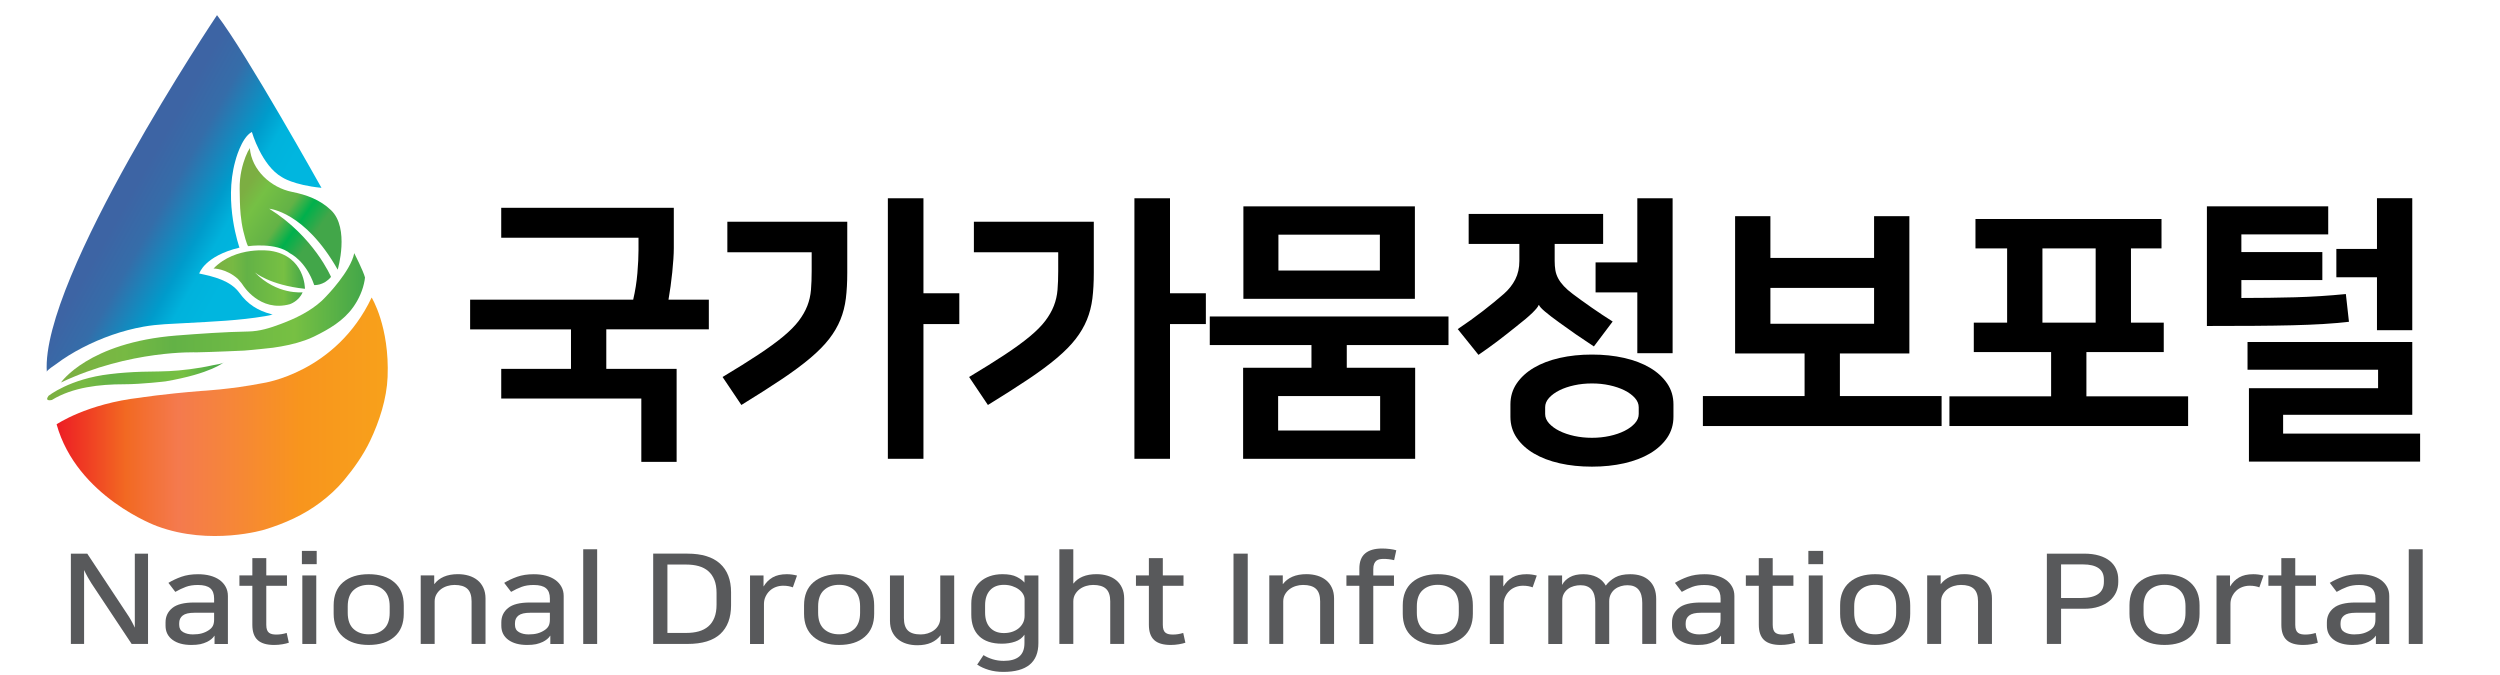 <?xml version="1.0" encoding="utf-8"?>
<!-- Generator: Adobe Illustrator 16.0.0, SVG Export Plug-In . SVG Version: 6.00 Build 0)  -->
<!DOCTYPE svg PUBLIC "-//W3C//DTD SVG 1.1//EN" "http://www.w3.org/Graphics/SVG/1.1/DTD/svg11.dtd">
<svg version="1.1" id="Layer_1" xmlns="http://www.w3.org/2000/svg" xmlns:xlink="http://www.w3.org/1999/xlink" x="0px" y="0px"
	 width="174px" height="47px" viewBox="0 0 174 47" enable-background="new 0 0 174 47" xml:space="preserve">
<g>
	<path d="M34.886,25.674h4.855v-2.75h-7.02v-2.067H44.07c0.143-0.611,0.24-1.225,0.292-1.843c0.052-0.617,0.078-1.153,0.078-1.609
		v-0.858h-9.555v-2.086h12.012v2.808c0,0.221-0.01,0.475-0.029,0.76c-0.02,0.286-0.046,0.592-0.078,0.917
		c-0.033,0.325-0.072,0.65-0.117,0.975c-0.045,0.325-0.094,0.637-0.146,0.936h2.808v2.067h-7.137v2.75h4.895v6.474h-2.457V27.74
		h-9.75V25.674z"/>
	<path d="M50.291,26.239c0.975-0.585,1.807-1.105,2.496-1.561c0.688-0.455,1.264-0.874,1.726-1.258
		c0.461-0.383,0.822-0.747,1.082-1.092c0.26-0.344,0.458-0.692,0.595-1.043c0.137-0.351,0.221-0.722,0.254-1.112
		c0.032-0.39,0.048-0.825,0.048-1.306v-1.307h-5.869v-2.125h8.346v3.549c0,0.663-0.032,1.258-0.097,1.784
		c-0.065,0.527-0.192,1.021-0.38,1.482s-0.449,0.907-0.78,1.335c-0.331,0.429-0.77,0.875-1.316,1.336
		c-0.546,0.462-1.212,0.955-1.999,1.481c-0.787,0.527-1.719,1.122-2.798,1.785L50.291,26.239z M64.272,20.409h2.496v2.145h-2.496
		v9.379h-2.477V13.798h2.477V20.409z"/>
	<path d="M67.45,26.239c0.975-0.585,1.807-1.105,2.496-1.561c0.688-0.455,1.264-0.874,1.726-1.258
		c0.461-0.383,0.822-0.747,1.082-1.092c0.26-0.344,0.458-0.692,0.595-1.043c0.137-0.351,0.221-0.722,0.254-1.112
		c0.032-0.39,0.048-0.825,0.048-1.306v-1.307h-5.869v-2.125h8.346v3.549c0,0.663-0.032,1.258-0.097,1.784
		c-0.065,0.527-0.192,1.021-0.38,1.482s-0.449,0.907-0.78,1.335c-0.331,0.429-0.77,0.875-1.316,1.336
		c-0.546,0.462-1.212,0.955-1.999,1.481c-0.787,0.527-1.719,1.122-2.798,1.785L67.45,26.239z M81.432,20.409h2.496v2.145h-2.496
		v9.379h-2.477V13.798h2.477V20.409z"/>
	<path d="M91.278,25.596v-1.58h-7.078v-1.989h16.615v1.989h-7.08v1.58h4.76v6.337H86.521v-6.337H91.278z M98.476,14.363v6.435H86.54
		v-6.435H98.476z M88.958,29.964h7.1v-2.398h-7.1V29.964z M88.978,18.829h7.061v-2.496h-7.061V18.829z"/>
	<path d="M102.219,14.89h9.359v2.086h-3.373v1.189c0,0.234,0.016,0.448,0.049,0.644c0.032,0.195,0.098,0.383,0.194,0.565
		c0.098,0.182,0.228,0.361,0.391,0.536c0.162,0.176,0.373,0.361,0.634,0.556c0.416,0.312,0.857,0.631,1.326,0.956
		c0.468,0.325,0.948,0.644,1.442,0.956l-1.307,1.735c-0.871-0.571-1.67-1.124-2.398-1.657c-0.416-0.299-0.747-0.552-0.994-0.761
		c-0.247-0.208-0.39-0.364-0.429-0.468h-0.02c-0.039,0.117-0.188,0.302-0.449,0.556c-0.26,0.253-0.617,0.556-1.072,0.907
		c-0.416,0.338-0.842,0.672-1.277,1.004c-0.436,0.331-0.9,0.666-1.394,1.004l-1.443-1.794c0.624-0.416,1.212-0.838,1.765-1.267
		c0.553-0.429,1.036-0.826,1.453-1.19c0.338-0.299,0.601-0.633,0.789-1.004s0.283-0.796,0.283-1.277v-1.189h-3.529V14.89z
		 M110.799,32.479c-0.807,0-1.554-0.077-2.243-0.233c-0.688-0.156-1.287-0.384-1.794-0.683s-0.906-0.663-1.199-1.092
		c-0.292-0.43-0.438-0.917-0.438-1.463V28.15c0-0.547,0.146-1.034,0.438-1.463c0.293-0.429,0.692-0.793,1.199-1.092
		s1.105-0.526,1.794-0.683c0.689-0.156,1.437-0.234,2.243-0.234c0.806,0,1.553,0.078,2.242,0.234
		c0.688,0.156,1.287,0.384,1.794,0.683s0.906,0.663,1.199,1.092s0.438,0.916,0.438,1.463v0.857c0,0.546-0.146,1.033-0.438,1.463
		c-0.293,0.429-0.692,0.793-1.199,1.092s-1.105,0.526-1.794,0.683C112.352,32.401,111.604,32.479,110.799,32.479z M110.799,26.688
		c-0.43,0-0.839,0.042-1.229,0.127c-0.391,0.085-0.735,0.201-1.034,0.351s-0.539,0.325-0.722,0.526
		c-0.182,0.202-0.272,0.42-0.272,0.653v0.469c0,0.233,0.091,0.451,0.272,0.652c0.183,0.202,0.423,0.377,0.722,0.527
		c0.299,0.148,0.644,0.266,1.034,0.351c0.39,0.084,0.799,0.127,1.229,0.127c0.429,0,0.838-0.043,1.229-0.127
		c0.39-0.085,0.733-0.202,1.033-0.351c0.299-0.15,0.539-0.325,0.722-0.527c0.182-0.201,0.272-0.419,0.272-0.652v-0.469
		c0-0.233-0.091-0.451-0.272-0.653c-0.183-0.201-0.423-0.377-0.722-0.526c-0.3-0.149-0.644-0.266-1.033-0.351
		C111.637,26.729,111.228,26.688,110.799,26.688z M113.957,20.35h-2.905v-2.086h2.905v-4.466h2.457v10.783h-2.457V20.35z"/>
	<path d="M128.056,24.601v2.965h7.079v2.086h-16.614v-2.086h7.078v-2.965h-4.836v-9.555h2.457v2.906h7.216v-2.906h2.456v9.555
		H128.056z M130.436,22.534v-2.496h-7.216v2.496H130.436z"/>
	<path d="M142.758,27.585v-3.081h-5.382v-2.048h2.32v-5.167h-2.203v-2.047h12.948v2.047h-2.126v5.167h2.282v2.048h-5.383v3.081
		h7.079v2.066H135.68v-2.066H142.758z M142.153,22.456h3.705v-5.167h-3.705V22.456z"/>
	<path d="M162.044,14.363v1.95h-6.045v1.229h5.636v1.95h-5.636v1.248c1.326,0,2.57-0.017,3.734-0.049
		c1.163-0.032,2.343-0.107,3.539-0.225l0.215,1.931c-0.56,0.065-1.16,0.117-1.804,0.156c-0.644,0.039-1.362,0.068-2.155,0.087
		s-1.674,0.033-2.643,0.039c-0.968,0.007-2.063,0.01-3.285,0.01v-8.327H162.044z M167.894,23.802v5.069h-8.989v1.307h9.535v1.95
		h-11.914v-5.109h8.989v-1.286h-9.087v-1.931H167.894z M167.894,22.982h-2.457v-3.686h-2.827v-1.969h2.827v-3.53h2.457V22.982z"/>
</g>
<g>
	<path fill="#58595B" d="M6.073,38.533l2.8,4.237c0.074,0.104,0.155,0.237,0.245,0.396c0.09,0.16,0.178,0.333,0.265,0.519v-5.152
		h0.92v6.286h-1.14l-2.8-4.22c-0.073-0.115-0.155-0.253-0.245-0.409c-0.09-0.158-0.178-0.329-0.265-0.515v5.144h-0.92v-6.286H6.073z
		"/>
	<path fill="#58595B" d="M13.322,44.889c-0.553,0-0.992-0.119-1.315-0.357s-0.485-0.566-0.485-0.985v-0.234
		c0-0.407,0.157-0.738,0.47-0.995c0.313-0.255,0.82-0.383,1.52-0.383h1.39v-0.279c0-0.319-0.088-0.556-0.265-0.71
		c-0.177-0.154-0.465-0.231-0.865-0.231c-0.32,0-0.599,0.043-0.835,0.131c-0.237,0.087-0.482,0.204-0.735,0.349l-0.48-0.628
		c0.267-0.162,0.566-0.304,0.9-0.423c0.333-0.118,0.72-0.178,1.16-0.178c0.307,0,0.587,0.033,0.84,0.1
		c0.253,0.067,0.472,0.166,0.655,0.296c0.184,0.131,0.327,0.291,0.43,0.48c0.103,0.188,0.155,0.401,0.155,0.641v3.339h-0.93v-0.576
		h-0.01c-0.053,0.088-0.125,0.168-0.215,0.24s-0.188,0.136-0.295,0.188c-0.147,0.07-0.305,0.124-0.475,0.162
		C13.768,44.87,13.563,44.889,13.322,44.889z M14.902,42.648h-1.37c-0.38,0-0.651,0.064-0.815,0.192
		c-0.163,0.127-0.245,0.305-0.245,0.531v0.122c0,0.232,0.093,0.401,0.28,0.506s0.41,0.156,0.67,0.156
		c0.24,0,0.448-0.024,0.625-0.073c0.177-0.05,0.338-0.124,0.485-0.223c0.133-0.088,0.229-0.188,0.285-0.301s0.085-0.26,0.085-0.44
		V42.648z"/>
	<path fill="#58595B" d="M17.563,40.774h-0.9v-0.724h0.9v-1.203h0.97v1.203h1.44v0.724h-1.44v2.712c0,0.145,0.017,0.262,0.05,0.352
		c0.033,0.091,0.082,0.159,0.145,0.206c0.063,0.046,0.138,0.078,0.225,0.096c0.087,0.017,0.18,0.025,0.28,0.025
		c0.24,0,0.48-0.037,0.72-0.113l0.15,0.681c-0.114,0.041-0.264,0.076-0.45,0.108s-0.376,0.048-0.57,0.048
		c-0.52,0-0.904-0.113-1.15-0.34c-0.247-0.227-0.37-0.581-0.37-1.063V40.774z"/>
	<path fill="#58595B" d="M22.042,38.342v0.924h-1.03v-0.924H22.042z M22.012,40.051v4.769h-0.97v-4.769H22.012z"/>
	<path fill="#58595B" d="M25.662,39.964c0.753,0,1.348,0.188,1.785,0.566c0.437,0.378,0.655,0.912,0.655,1.604v0.584
		c0,0.692-0.218,1.227-0.655,1.604c-0.437,0.378-1.032,0.566-1.785,0.566s-1.348-0.188-1.785-0.566
		c-0.437-0.378-0.655-0.912-0.655-1.604v-0.584c0-0.697,0.218-1.233,0.655-1.608C24.314,40.151,24.909,39.964,25.662,39.964z
		 M25.662,44.148c0.433,0,0.785-0.124,1.055-0.37c0.27-0.248,0.405-0.624,0.405-1.13v-0.444c0-0.506-0.135-0.883-0.405-1.129
		c-0.27-0.247-0.622-0.371-1.055-0.371c-0.434,0-0.785,0.124-1.055,0.371c-0.27,0.246-0.405,0.623-0.405,1.129v0.444
		c0,0.506,0.135,0.882,0.405,1.13C24.877,44.024,25.229,44.148,25.662,44.148z"/>
	<path fill="#58595B" d="M33.792,44.819h-0.97v-2.964c0-0.401-0.097-0.692-0.29-0.872c-0.193-0.181-0.493-0.271-0.9-0.271
		c-0.167,0-0.332,0.024-0.495,0.074c-0.163,0.049-0.31,0.122-0.44,0.218c-0.13,0.097-0.236,0.217-0.32,0.362
		s-0.125,0.311-0.125,0.497v2.955h-0.97v-4.769h0.94v0.602h0.01c0.167-0.222,0.387-0.392,0.66-0.511
		c0.273-0.118,0.6-0.178,0.98-0.178c0.267,0,0.517,0.035,0.75,0.104c0.233,0.07,0.437,0.175,0.61,0.314s0.31,0.316,0.41,0.532
		c0.1,0.214,0.15,0.465,0.15,0.749V44.819z"/>
	<path fill="#58595B" d="M36.692,44.889c-0.553,0-0.992-0.119-1.315-0.357s-0.485-0.566-0.485-0.985v-0.234
		c0-0.407,0.157-0.738,0.47-0.995c0.313-0.255,0.82-0.383,1.52-0.383h1.39v-0.279c0-0.319-0.088-0.556-0.265-0.71
		c-0.177-0.154-0.465-0.231-0.865-0.231c-0.32,0-0.599,0.043-0.835,0.131c-0.237,0.087-0.482,0.204-0.735,0.349l-0.48-0.628
		c0.267-0.162,0.566-0.304,0.9-0.423c0.333-0.118,0.72-0.178,1.16-0.178c0.307,0,0.587,0.033,0.84,0.1
		c0.253,0.067,0.472,0.166,0.655,0.296c0.184,0.131,0.327,0.291,0.43,0.48c0.103,0.188,0.155,0.401,0.155,0.641v3.339h-0.93v-0.576
		h-0.01c-0.053,0.088-0.125,0.168-0.215,0.24s-0.188,0.136-0.295,0.188c-0.147,0.07-0.305,0.124-0.475,0.162
		C37.137,44.87,36.932,44.889,36.692,44.889z M38.272,42.648h-1.37c-0.38,0-0.651,0.064-0.815,0.192
		c-0.163,0.127-0.245,0.305-0.245,0.531v0.122c0,0.232,0.093,0.401,0.28,0.506s0.41,0.156,0.67,0.156
		c0.24,0,0.448-0.024,0.625-0.073c0.177-0.05,0.338-0.124,0.485-0.223c0.133-0.088,0.229-0.188,0.285-0.301s0.085-0.26,0.085-0.44
		V42.648z"/>
	<path fill="#58595B" d="M41.562,38.229v6.591h-0.97v-6.591H41.562z"/>
	<path fill="#58595B" d="M47.852,38.533c0.993,0,1.747,0.231,2.26,0.693c0.513,0.462,0.77,1.129,0.77,2.001v0.897
		c0,0.872-0.25,1.539-0.75,2.001s-1.26,0.693-2.28,0.693h-2.39v-6.286H47.852z M46.452,44.052h1.31c0.32,0,0.61-0.035,0.87-0.108
		c0.26-0.072,0.481-0.188,0.665-0.345c0.184-0.157,0.325-0.36,0.425-0.61s0.15-0.552,0.15-0.906v-0.811
		c0-0.355-0.05-0.657-0.15-0.907s-0.242-0.454-0.425-0.614c-0.183-0.16-0.405-0.275-0.665-0.349c-0.26-0.073-0.55-0.109-0.87-0.109
		h-1.31V44.052z"/>
	<path fill="#58595B" d="M55.182,40.879c-0.093-0.035-0.195-0.063-0.305-0.083c-0.11-0.02-0.232-0.03-0.365-0.03
		c-0.18,0-0.352,0.03-0.515,0.091c-0.164,0.062-0.305,0.148-0.425,0.262s-0.217,0.249-0.29,0.406
		c-0.073,0.156-0.11,0.327-0.11,0.514v2.781h-0.97v-4.769h0.94v0.759h0.01c0.16-0.268,0.368-0.476,0.625-0.624
		c0.256-0.147,0.585-0.222,0.985-0.222c0.24,0,0.477,0.031,0.71,0.095L55.182,40.879z"/>
	<path fill="#58595B" d="M58.402,39.964c0.753,0,1.348,0.188,1.785,0.566c0.437,0.378,0.655,0.912,0.655,1.604v0.584
		c0,0.692-0.218,1.227-0.655,1.604c-0.437,0.378-1.032,0.566-1.785,0.566s-1.348-0.188-1.785-0.566
		c-0.437-0.378-0.655-0.912-0.655-1.604v-0.584c0-0.697,0.218-1.233,0.655-1.608C57.054,40.151,57.648,39.964,58.402,39.964z
		 M58.402,44.148c0.433,0,0.785-0.124,1.055-0.37c0.27-0.248,0.405-0.624,0.405-1.13v-0.444c0-0.506-0.135-0.883-0.405-1.129
		c-0.27-0.247-0.622-0.371-1.055-0.371c-0.434,0-0.785,0.124-1.055,0.371c-0.27,0.246-0.405,0.623-0.405,1.129v0.444
		c0,0.506,0.135,0.882,0.405,1.13C57.617,44.024,57.968,44.148,58.402,44.148z"/>
	<path fill="#58595B" d="M61.942,40.051h0.97v2.964c0,0.401,0.093,0.691,0.28,0.872c0.187,0.18,0.483,0.27,0.89,0.27
		c0.167,0,0.33-0.024,0.49-0.073c0.16-0.05,0.305-0.122,0.435-0.219c0.13-0.096,0.235-0.216,0.315-0.361s0.12-0.311,0.12-0.497
		v-2.955h0.97v4.769h-0.94v-0.602h-0.01c-0.167,0.221-0.384,0.391-0.65,0.511c-0.267,0.119-0.59,0.179-0.97,0.179
		c-0.267,0-0.515-0.035-0.745-0.105c-0.23-0.069-0.43-0.174-0.6-0.313s-0.305-0.315-0.405-0.527c-0.1-0.213-0.15-0.464-0.15-0.754
		V40.051z"/>
	<path fill="#58595B" d="M72.272,44.759c0,1.337-0.813,2.005-2.44,2.005c-0.374,0-0.714-0.047-1.02-0.14
		c-0.307-0.093-0.574-0.216-0.8-0.366l0.44-0.662c0.18,0.115,0.392,0.212,0.635,0.288c0.243,0.074,0.501,0.112,0.775,0.112
		c0.473,0,0.832-0.1,1.075-0.301c0.243-0.2,0.365-0.513,0.365-0.937v-0.585c-0.153,0.228-0.37,0.389-0.65,0.484
		c-0.28,0.096-0.587,0.144-0.92,0.144c-0.693,0-1.222-0.176-1.585-0.527c-0.364-0.352-0.545-0.854-0.545-1.504v-0.759
		c0-0.319,0.054-0.606,0.16-0.863c0.106-0.255,0.255-0.471,0.445-0.645c0.19-0.174,0.418-0.308,0.685-0.401
		c0.267-0.093,0.56-0.139,0.88-0.139c0.42,0,0.751,0.062,0.995,0.188c0.244,0.125,0.422,0.257,0.535,0.396v-0.497h0.97V44.759z
		 M71.312,41.716c0-0.123-0.035-0.244-0.105-0.366c-0.07-0.122-0.17-0.231-0.3-0.327s-0.283-0.173-0.46-0.231
		c-0.177-0.058-0.369-0.087-0.575-0.087c-0.413,0-0.735,0.125-0.965,0.375s-0.345,0.602-0.345,1.055v0.497
		c0,0.453,0.116,0.806,0.35,1.055c0.233,0.251,0.553,0.375,0.96,0.375c0.2,0,0.387-0.027,0.56-0.083
		c0.173-0.055,0.325-0.135,0.455-0.239s0.233-0.231,0.31-0.379c0.077-0.148,0.115-0.315,0.115-0.502V41.716z"/>
	<path fill="#58595B" d="M78.242,44.819h-0.97v-2.964c0-0.401-0.097-0.692-0.29-0.872c-0.193-0.181-0.493-0.271-0.9-0.271
		c-0.167,0-0.332,0.024-0.495,0.074c-0.163,0.049-0.31,0.122-0.44,0.218c-0.13,0.097-0.236,0.217-0.32,0.362
		s-0.125,0.311-0.125,0.497v2.955h-0.97v-6.591h0.97v2.397c0.167-0.216,0.385-0.38,0.655-0.493s0.592-0.169,0.965-0.169
		c0.267,0,0.517,0.035,0.75,0.104c0.233,0.07,0.437,0.175,0.61,0.314s0.31,0.316,0.41,0.532c0.1,0.214,0.15,0.465,0.15,0.749V44.819
		z"/>
	<path fill="#58595B" d="M79.962,40.774h-0.9v-0.724h0.9v-1.203h0.97v1.203h1.44v0.724h-1.44v2.712c0,0.145,0.017,0.262,0.05,0.352
		c0.033,0.091,0.082,0.159,0.145,0.206c0.063,0.046,0.138,0.078,0.225,0.096c0.087,0.017,0.18,0.025,0.28,0.025
		c0.24,0,0.48-0.037,0.72-0.113l0.15,0.681c-0.114,0.041-0.264,0.076-0.45,0.108s-0.376,0.048-0.57,0.048
		c-0.52,0-0.904-0.113-1.15-0.34c-0.247-0.227-0.37-0.581-0.37-1.063V40.774z"/>
	<path fill="#58595B" d="M86.842,38.533v6.286h-0.99v-6.286H86.842z"/>
	<path fill="#58595B" d="M92.852,44.819h-0.97v-2.964c0-0.401-0.097-0.692-0.29-0.872c-0.193-0.181-0.494-0.271-0.9-0.271
		c-0.167,0-0.332,0.024-0.495,0.074c-0.163,0.049-0.31,0.122-0.439,0.218c-0.13,0.097-0.237,0.217-0.32,0.362
		s-0.125,0.311-0.125,0.497v2.955h-0.97v-4.769h0.939v0.602h0.011c0.166-0.222,0.386-0.392,0.659-0.511
		c0.273-0.118,0.601-0.178,0.98-0.178c0.267,0,0.517,0.035,0.75,0.104c0.233,0.07,0.437,0.175,0.61,0.314
		c0.173,0.14,0.31,0.316,0.409,0.532c0.101,0.214,0.15,0.465,0.15,0.749V44.819z"/>
	<path fill="#58595B" d="M94.611,40.774h-0.9v-0.724h0.9V39.58c0-0.483,0.135-0.837,0.405-1.063c0.27-0.228,0.665-0.341,1.185-0.341
		c0.173,0,0.352,0.012,0.535,0.035s0.331,0.053,0.445,0.088l-0.15,0.688c-0.24-0.058-0.486-0.088-0.74-0.088
		c-0.094,0-0.184,0.01-0.27,0.026c-0.087,0.018-0.162,0.051-0.226,0.101s-0.114,0.121-0.154,0.214s-0.061,0.218-0.061,0.374v0.437
		h1.44v0.724h-1.44v4.045h-0.97V40.774z"/>
	<path fill="#58595B" d="M100.072,39.964c0.753,0,1.348,0.188,1.784,0.566s0.655,0.912,0.655,1.604v0.584
		c0,0.692-0.219,1.227-0.655,1.604s-1.031,0.566-1.784,0.566c-0.754,0-1.349-0.188-1.785-0.566s-0.655-0.912-0.655-1.604v-0.584
		c0-0.697,0.219-1.233,0.655-1.608C98.724,40.151,99.318,39.964,100.072,39.964z M100.072,44.148c0.433,0,0.784-0.124,1.055-0.37
		c0.27-0.248,0.405-0.624,0.405-1.13v-0.444c0-0.506-0.136-0.883-0.405-1.129c-0.271-0.247-0.622-0.371-1.055-0.371
		c-0.434,0-0.785,0.124-1.056,0.371c-0.27,0.246-0.404,0.623-0.404,1.129v0.444c0,0.506,0.135,0.882,0.404,1.13
		C99.287,44.024,99.639,44.148,100.072,44.148z"/>
	<path fill="#58595B" d="M106.671,40.879c-0.093-0.035-0.194-0.063-0.305-0.083c-0.11-0.02-0.231-0.03-0.365-0.03
		c-0.18,0-0.352,0.03-0.515,0.091c-0.164,0.062-0.306,0.148-0.425,0.262c-0.12,0.113-0.217,0.249-0.29,0.406
		c-0.074,0.156-0.11,0.327-0.11,0.514v2.781h-0.97v-4.769h0.939v0.759h0.011c0.159-0.268,0.368-0.476,0.625-0.624
		c0.256-0.147,0.585-0.222,0.984-0.222c0.24,0,0.477,0.031,0.71,0.095L106.671,40.879z"/>
	<path fill="#58595B" d="M115.271,44.819h-0.97V41.96c0-0.819-0.344-1.229-1.03-1.229c-0.153,0-0.305,0.021-0.455,0.065
		s-0.285,0.11-0.405,0.2c-0.12,0.091-0.218,0.206-0.295,0.35c-0.076,0.142-0.115,0.309-0.115,0.5v2.974h-0.97V41.96
		c0-0.819-0.343-1.229-1.03-1.229c-0.153,0-0.305,0.021-0.454,0.061c-0.15,0.041-0.285,0.104-0.405,0.192
		c-0.12,0.087-0.219,0.199-0.295,0.336c-0.077,0.136-0.115,0.298-0.115,0.483v3.017h-0.97v-4.769h0.96v0.646h0.01
		c0.106-0.21,0.281-0.385,0.525-0.524c0.243-0.14,0.555-0.208,0.935-0.208c0.366,0,0.685,0.068,0.955,0.204
		c0.27,0.137,0.475,0.333,0.615,0.588c0.173-0.232,0.392-0.422,0.654-0.57c0.264-0.147,0.612-0.222,1.046-0.222
		c0.566,0,1.01,0.148,1.329,0.448c0.32,0.3,0.48,0.726,0.48,1.277V44.819z"/>
	<path fill="#58595B" d="M118.171,44.889c-0.554,0-0.991-0.119-1.314-0.357c-0.324-0.238-0.485-0.566-0.485-0.985v-0.234
		c0-0.407,0.156-0.738,0.47-0.995c0.313-0.255,0.82-0.383,1.521-0.383h1.39v-0.279c0-0.319-0.088-0.556-0.265-0.71
		s-0.465-0.231-0.865-0.231c-0.32,0-0.599,0.043-0.835,0.131c-0.236,0.087-0.481,0.204-0.735,0.349l-0.479-0.628
		c0.267-0.162,0.566-0.304,0.899-0.423c0.334-0.118,0.721-0.178,1.16-0.178c0.307,0,0.587,0.033,0.84,0.1
		c0.254,0.067,0.472,0.166,0.655,0.296c0.184,0.131,0.327,0.291,0.43,0.48c0.104,0.188,0.155,0.401,0.155,0.641v3.339h-0.93v-0.576
		h-0.01c-0.054,0.088-0.125,0.168-0.216,0.24c-0.09,0.072-0.188,0.136-0.295,0.188c-0.146,0.07-0.305,0.124-0.475,0.162
		C118.616,44.87,118.411,44.889,118.171,44.889z M119.751,42.648h-1.37c-0.38,0-0.651,0.064-0.814,0.192
		c-0.164,0.127-0.245,0.305-0.245,0.531v0.122c0,0.232,0.093,0.401,0.28,0.506c0.187,0.104,0.409,0.156,0.67,0.156
		c0.239,0,0.448-0.024,0.625-0.073c0.176-0.05,0.338-0.124,0.484-0.223c0.134-0.088,0.229-0.188,0.285-0.301s0.085-0.26,0.085-0.44
		V42.648z"/>
	<path fill="#58595B" d="M122.411,40.774h-0.9v-0.724h0.9v-1.203h0.97v1.203h1.44v0.724h-1.44v2.712c0,0.145,0.017,0.262,0.05,0.352
		c0.033,0.091,0.082,0.159,0.146,0.206c0.063,0.046,0.138,0.078,0.225,0.096c0.087,0.017,0.181,0.025,0.28,0.025
		c0.24,0,0.479-0.037,0.72-0.113l0.15,0.681c-0.113,0.041-0.264,0.076-0.45,0.108s-0.377,0.048-0.57,0.048
		c-0.52,0-0.903-0.113-1.149-0.34c-0.247-0.227-0.37-0.581-0.37-1.063V40.774z"/>
	<path fill="#58595B" d="M126.891,38.342v0.924h-1.029v-0.924H126.891z M126.861,40.051v4.769h-0.971v-4.769H126.861z"/>
	<path fill="#58595B" d="M130.512,39.964c0.753,0,1.348,0.188,1.784,0.566s0.655,0.912,0.655,1.604v0.584
		c0,0.692-0.219,1.227-0.655,1.604s-1.031,0.566-1.784,0.566c-0.754,0-1.349-0.188-1.785-0.566s-0.655-0.912-0.655-1.604v-0.584
		c0-0.697,0.219-1.233,0.655-1.608C129.163,40.151,129.758,39.964,130.512,39.964z M130.512,44.148c0.433,0,0.784-0.124,1.055-0.37
		c0.27-0.248,0.405-0.624,0.405-1.13v-0.444c0-0.506-0.136-0.883-0.405-1.129c-0.271-0.247-0.622-0.371-1.055-0.371
		c-0.434,0-0.785,0.124-1.056,0.371c-0.27,0.246-0.404,0.623-0.404,1.129v0.444c0,0.506,0.135,0.882,0.404,1.13
		C129.727,44.024,130.078,44.148,130.512,44.148z"/>
	<path fill="#58595B" d="M138.641,44.819h-0.97v-2.964c0-0.401-0.097-0.692-0.29-0.872c-0.193-0.181-0.494-0.271-0.9-0.271
		c-0.167,0-0.332,0.024-0.495,0.074c-0.163,0.049-0.31,0.122-0.439,0.218c-0.13,0.097-0.237,0.217-0.32,0.362
		s-0.125,0.311-0.125,0.497v2.955h-0.97v-4.769h0.939v0.602h0.011c0.166-0.222,0.386-0.392,0.659-0.511
		c0.273-0.118,0.601-0.178,0.98-0.178c0.267,0,0.517,0.035,0.75,0.104c0.233,0.07,0.437,0.175,0.61,0.314
		c0.173,0.14,0.31,0.316,0.409,0.532c0.101,0.214,0.15,0.465,0.15,0.749V44.819z"/>
	<path fill="#58595B" d="M142.461,38.533h2.58c0.406,0,0.76,0.045,1.06,0.136c0.3,0.09,0.548,0.215,0.745,0.374
		c0.196,0.16,0.343,0.352,0.439,0.571c0.097,0.221,0.146,0.459,0.146,0.716v0.183c0,0.256-0.052,0.496-0.155,0.719
		c-0.104,0.224-0.255,0.421-0.455,0.589c-0.199,0.169-0.448,0.303-0.745,0.401c-0.296,0.099-0.642,0.148-1.034,0.148h-1.591v2.449
		h-0.989V38.533z M143.45,39.283v2.336h1.421c1.039,0,1.56-0.374,1.56-1.124v-0.157c0-0.359-0.125-0.626-0.375-0.797
		c-0.25-0.172-0.608-0.258-1.075-0.258H143.45z"/>
	<path fill="#58595B" d="M150.651,39.964c0.753,0,1.348,0.188,1.784,0.566s0.655,0.912,0.655,1.604v0.584
		c0,0.692-0.219,1.227-0.655,1.604s-1.031,0.566-1.784,0.566c-0.754,0-1.349-0.188-1.785-0.566s-0.655-0.912-0.655-1.604v-0.584
		c0-0.697,0.219-1.233,0.655-1.608C149.303,40.151,149.897,39.964,150.651,39.964z M150.651,44.148c0.433,0,0.784-0.124,1.055-0.37
		c0.27-0.248,0.405-0.624,0.405-1.13v-0.444c0-0.506-0.136-0.883-0.405-1.129c-0.271-0.247-0.622-0.371-1.055-0.371
		c-0.434,0-0.785,0.124-1.056,0.371c-0.27,0.246-0.404,0.623-0.404,1.129v0.444c0,0.506,0.135,0.882,0.404,1.13
		C149.866,44.024,150.218,44.148,150.651,44.148z"/>
	<path fill="#58595B" d="M157.25,40.879c-0.093-0.035-0.194-0.063-0.305-0.083c-0.11-0.02-0.231-0.03-0.365-0.03
		c-0.18,0-0.352,0.03-0.515,0.091c-0.164,0.062-0.306,0.148-0.425,0.262c-0.12,0.113-0.217,0.249-0.29,0.406
		c-0.074,0.156-0.11,0.327-0.11,0.514v2.781h-0.97v-4.769h0.939v0.759h0.011c0.159-0.268,0.368-0.476,0.625-0.624
		c0.256-0.147,0.585-0.222,0.984-0.222c0.24,0,0.477,0.031,0.71,0.095L157.25,40.879z"/>
	<path fill="#58595B" d="M158.78,40.774h-0.9v-0.724h0.9v-1.203h0.97v1.203h1.44v0.724h-1.44v2.712c0,0.145,0.017,0.262,0.05,0.352
		c0.033,0.091,0.082,0.159,0.146,0.206c0.063,0.046,0.138,0.078,0.225,0.096c0.087,0.017,0.181,0.025,0.28,0.025
		c0.24,0,0.479-0.037,0.72-0.113l0.15,0.681c-0.113,0.041-0.264,0.076-0.45,0.108s-0.377,0.048-0.57,0.048
		c-0.52,0-0.903-0.113-1.149-0.34c-0.247-0.227-0.37-0.581-0.37-1.063V40.774z"/>
	<path fill="#58595B" d="M163.75,44.889c-0.554,0-0.991-0.119-1.314-0.357c-0.324-0.238-0.485-0.566-0.485-0.985v-0.234
		c0-0.407,0.156-0.738,0.47-0.995c0.313-0.255,0.82-0.383,1.521-0.383h1.39v-0.279c0-0.319-0.088-0.556-0.265-0.71
		s-0.465-0.231-0.865-0.231c-0.32,0-0.599,0.043-0.835,0.131c-0.236,0.087-0.481,0.204-0.735,0.349l-0.479-0.628
		c0.267-0.162,0.566-0.304,0.899-0.423c0.334-0.118,0.721-0.178,1.16-0.178c0.307,0,0.587,0.033,0.84,0.1
		c0.254,0.067,0.472,0.166,0.655,0.296c0.184,0.131,0.327,0.291,0.43,0.48c0.104,0.188,0.155,0.401,0.155,0.641v3.339h-0.93v-0.576
		h-0.01c-0.054,0.088-0.125,0.168-0.216,0.24c-0.09,0.072-0.188,0.136-0.295,0.188c-0.146,0.07-0.305,0.124-0.475,0.162
		C164.195,44.87,163.99,44.889,163.75,44.889z M165.33,42.648h-1.37c-0.38,0-0.651,0.064-0.814,0.192
		c-0.164,0.127-0.245,0.305-0.245,0.531v0.122c0,0.232,0.093,0.401,0.28,0.506c0.187,0.104,0.409,0.156,0.67,0.156
		c0.239,0,0.448-0.024,0.625-0.073c0.176-0.05,0.338-0.124,0.484-0.223c0.134-0.088,0.229-0.188,0.285-0.301s0.085-0.26,0.085-0.44
		V42.648z"/>
	<path fill="#58595B" d="M168.62,38.229v6.591h-0.97v-6.591H168.62z"/>
</g>
<g>
	<linearGradient id="SVGID_1_" gradientUnits="userSpaceOnUse" x1="16.726" y1="17.719" x2="9.133" y2="13.438">
		<stop  offset="0" style="stop-color:#00B6DF"/>
		<stop  offset="0.209" style="stop-color:#00B2DC"/>
		<stop  offset="0.368" style="stop-color:#009BCB"/>
		<stop  offset="0.736" style="stop-color:#356DA9"/>
		<stop  offset="1" style="stop-color:#3D64A4"/>
	</linearGradient>
	<path fill="url(#SVGID_1_)" d="M15.104,1.054c0,0-12.277,18.308-11.846,24.823c-0.007-0.111,0.549-0.463,0.624-0.52
		c0.582-0.441,1.208-0.823,1.856-1.158c1.337-0.69,2.778-1.201,4.26-1.465c0.979-0.174,1.97-0.194,2.96-0.25
		c1.83-0.103,3.694-0.172,5.504-0.481c0.174-0.03,0.349-0.062,0.52-0.111c-0.025,0.007-0.085-0.021-0.108-0.027
		c-0.925-0.243-1.646-0.696-2.203-1.471c-0.629-0.873-1.806-1.147-2.804-1.356c0,0,0.35-1.212,2.8-1.804
		c0,0-1.104-3.096-0.296-6.004c0,0,0.404-1.642,1.158-2.046c0,0,0.673,2.342,2.1,3.15c0,0,0.767,0.539,2.746,0.74
		C22.374,13.075,17.124,3.672,15.104,1.054z"/>
	<linearGradient id="SVGID_2_" gradientUnits="userSpaceOnUse" x1="4.242" y1="22.121" x2="25.403" y2="22.121">
		<stop  offset="0" style="stop-color:#7CAE42"/>
		<stop  offset="0.209" style="stop-color:#77B943"/>
		<stop  offset="0.368" style="stop-color:#63B246"/>
		<stop  offset="0.769" style="stop-color:#77C043"/>
		<stop  offset="1" style="stop-color:#42A649"/>
	</linearGradient>
	<path fill="url(#SVGID_2_)" d="M4.242,26.623c0,0,1.898-2.786,8.036-3.271c1.666-0.129,3.339-0.25,5.01-0.28
		c0.789-0.014,1.508-0.243,2.259-0.525c1.018-0.382,2.044-0.874,2.852-1.616c0.12-0.109,0.226-0.229,0.339-0.345
		c0-0.001,1.675-1.717,1.917-2.968c0,0,0.646,1.272,0.748,1.696c-0.004,0.064-0.015,0.127-0.025,0.191
		c-0.11,0.662-0.397,1.304-0.782,1.852c-0.683,0.972-1.704,1.56-2.736,2.065c-0.206,0.102-0.42,0.188-0.636,0.264
		c-0.717,0.255-1.469,0.41-2.223,0.515c0,0-1.433,0.161-2.019,0.201c0,0-2.201,0.102-3.312,0.121
		C13.671,24.523,9.047,24.342,4.242,26.623z"/>
	<linearGradient id="SVGID_3_" gradientUnits="userSpaceOnUse" x1="3.282" y1="26.534" x2="15.589" y2="26.534">
		<stop  offset="0" style="stop-color:#7CAE42"/>
		<stop  offset="0.209" style="stop-color:#77B943"/>
		<stop  offset="0.368" style="stop-color:#63B246"/>
		<stop  offset="0.769" style="stop-color:#77C043"/>
		<stop  offset="1" style="stop-color:#42A649"/>
	</linearGradient>
	<path fill="url(#SVGID_3_)" d="M3.374,27.553c0,0,1.474-1.191,4.28-1.515c0.368-0.048,0.738-0.08,1.108-0.107
		c0.369-0.027,0.739-0.047,1.109-0.057c0.856-0.023,1.693-0.009,2.549-0.089c0.527-0.05,1.053-0.114,1.575-0.204
		c0.279-0.048,0.557-0.102,0.833-0.165c0.19-0.045,0.615-0.076,0.761-0.206c-0.001,0.002-0.891,0.788-4.059,1.333
		c0,0-1.676,0.202-2.908,0.202c-1.677,0-3.559,0.203-5.007,1.091C3.616,27.836,3.07,27.977,3.374,27.553z"/>
	<linearGradient id="SVGID_4_" gradientUnits="userSpaceOnUse" x1="3.939" y1="29.008" x2="26.989" y2="29.008">
		<stop  offset="0" style="stop-color:#ED1C24"/>
		<stop  offset="0.209" style="stop-color:#F26922"/>
		<stop  offset="0.368" style="stop-color:#F47A4E"/>
		<stop  offset="0.736" style="stop-color:#F8951D"/>
		<stop  offset="1" style="stop-color:#F8A11B"/>
	</linearGradient>
	<path fill="url(#SVGID_4_)" d="M3.939,29.531c0,0,2.1-1.434,5.835-1.857c0,0,1.495-0.243,4.241-0.465c0,0,2.019-0.102,4.28-0.545
		c0,0,5.088-0.707,7.572-5.957c0,0,1.252,2.019,1.11,5.533c-0.06,1.508-0.574,3.094-1.216,4.44
		c-0.466,0.979-1.125,1.913-1.813,2.739c-0.483,0.579-1.045,1.094-1.647,1.547c-1.175,0.885-2.485,1.465-3.884,1.895
		c0,0-3.756,1.151-7.492-0.243C10.925,36.618,5.352,34.599,3.939,29.531z"/>
	<linearGradient id="SVGID_5_" gradientUnits="userSpaceOnUse" x1="16.894" y1="13.403" x2="21.618" y2="16.715">
		<stop  offset="0" style="stop-color:#7CAE42"/>
		<stop  offset="0.209" style="stop-color:#75C044"/>
		<stop  offset="0.566" style="stop-color:#63B246"/>
		<stop  offset="0.769" style="stop-color:#00B04C"/>
		<stop  offset="1" style="stop-color:#42A649"/>
	</linearGradient>
	<path fill="url(#SVGID_5_)" d="M23.504,18.769c0,0,0.848-2.887-0.464-4.14c-0.763-0.728-1.697-1.071-2.723-1.275
		c-1.448-0.29-2.814-1.507-2.93-3.066c0.004,0.058-0.113,0.208-0.138,0.26c-0.122,0.25-0.221,0.512-0.304,0.777
		c-0.115,0.372-0.195,0.756-0.235,1.144c-0.023,0.228-0.033,0.456-0.029,0.685c0.011,0.592,0.01,1.188,0.069,1.789
		c0.038,0.376,0.093,0.752,0.179,1.121c0.023,0.102,0.265,1.083,0.357,1.069c0,0,1.938-0.283,2.907,0.505
		c0,0,1.091,0.505,1.676,2.201c0,0,0.646,0.061,1.171-0.565c0,0-1.191-2.807-4.301-4.745C18.739,14.529,21.203,14.71,23.504,18.769z
		"/>
	<linearGradient id="SVGID_6_" gradientUnits="userSpaceOnUse" x1="14.862" y1="19.352" x2="21.223" y2="19.352">
		<stop  offset="0" style="stop-color:#7CAE42"/>
		<stop  offset="0.209" style="stop-color:#77B943"/>
		<stop  offset="0.368" style="stop-color:#63B246"/>
		<stop  offset="0.769" style="stop-color:#77C043"/>
		<stop  offset="1" style="stop-color:#42A649"/>
	</linearGradient>
	<path fill="url(#SVGID_6_)" d="M21.062,20.344c0,0-1.797,0.202-3.332-1.394c0,0,1.01,0.888,3.494,1.151c0,0,0.02-2.282-2.403-2.645
		c0,0-2.403-0.364-3.958,1.231c0,0,0.889,0,1.696,0.727l0.243,0.283l0.101,0.141c0,0,1.171,1.918,3.271,1.333
		C20.173,21.172,20.799,20.97,21.062,20.344z"/>
</g>
</svg>
